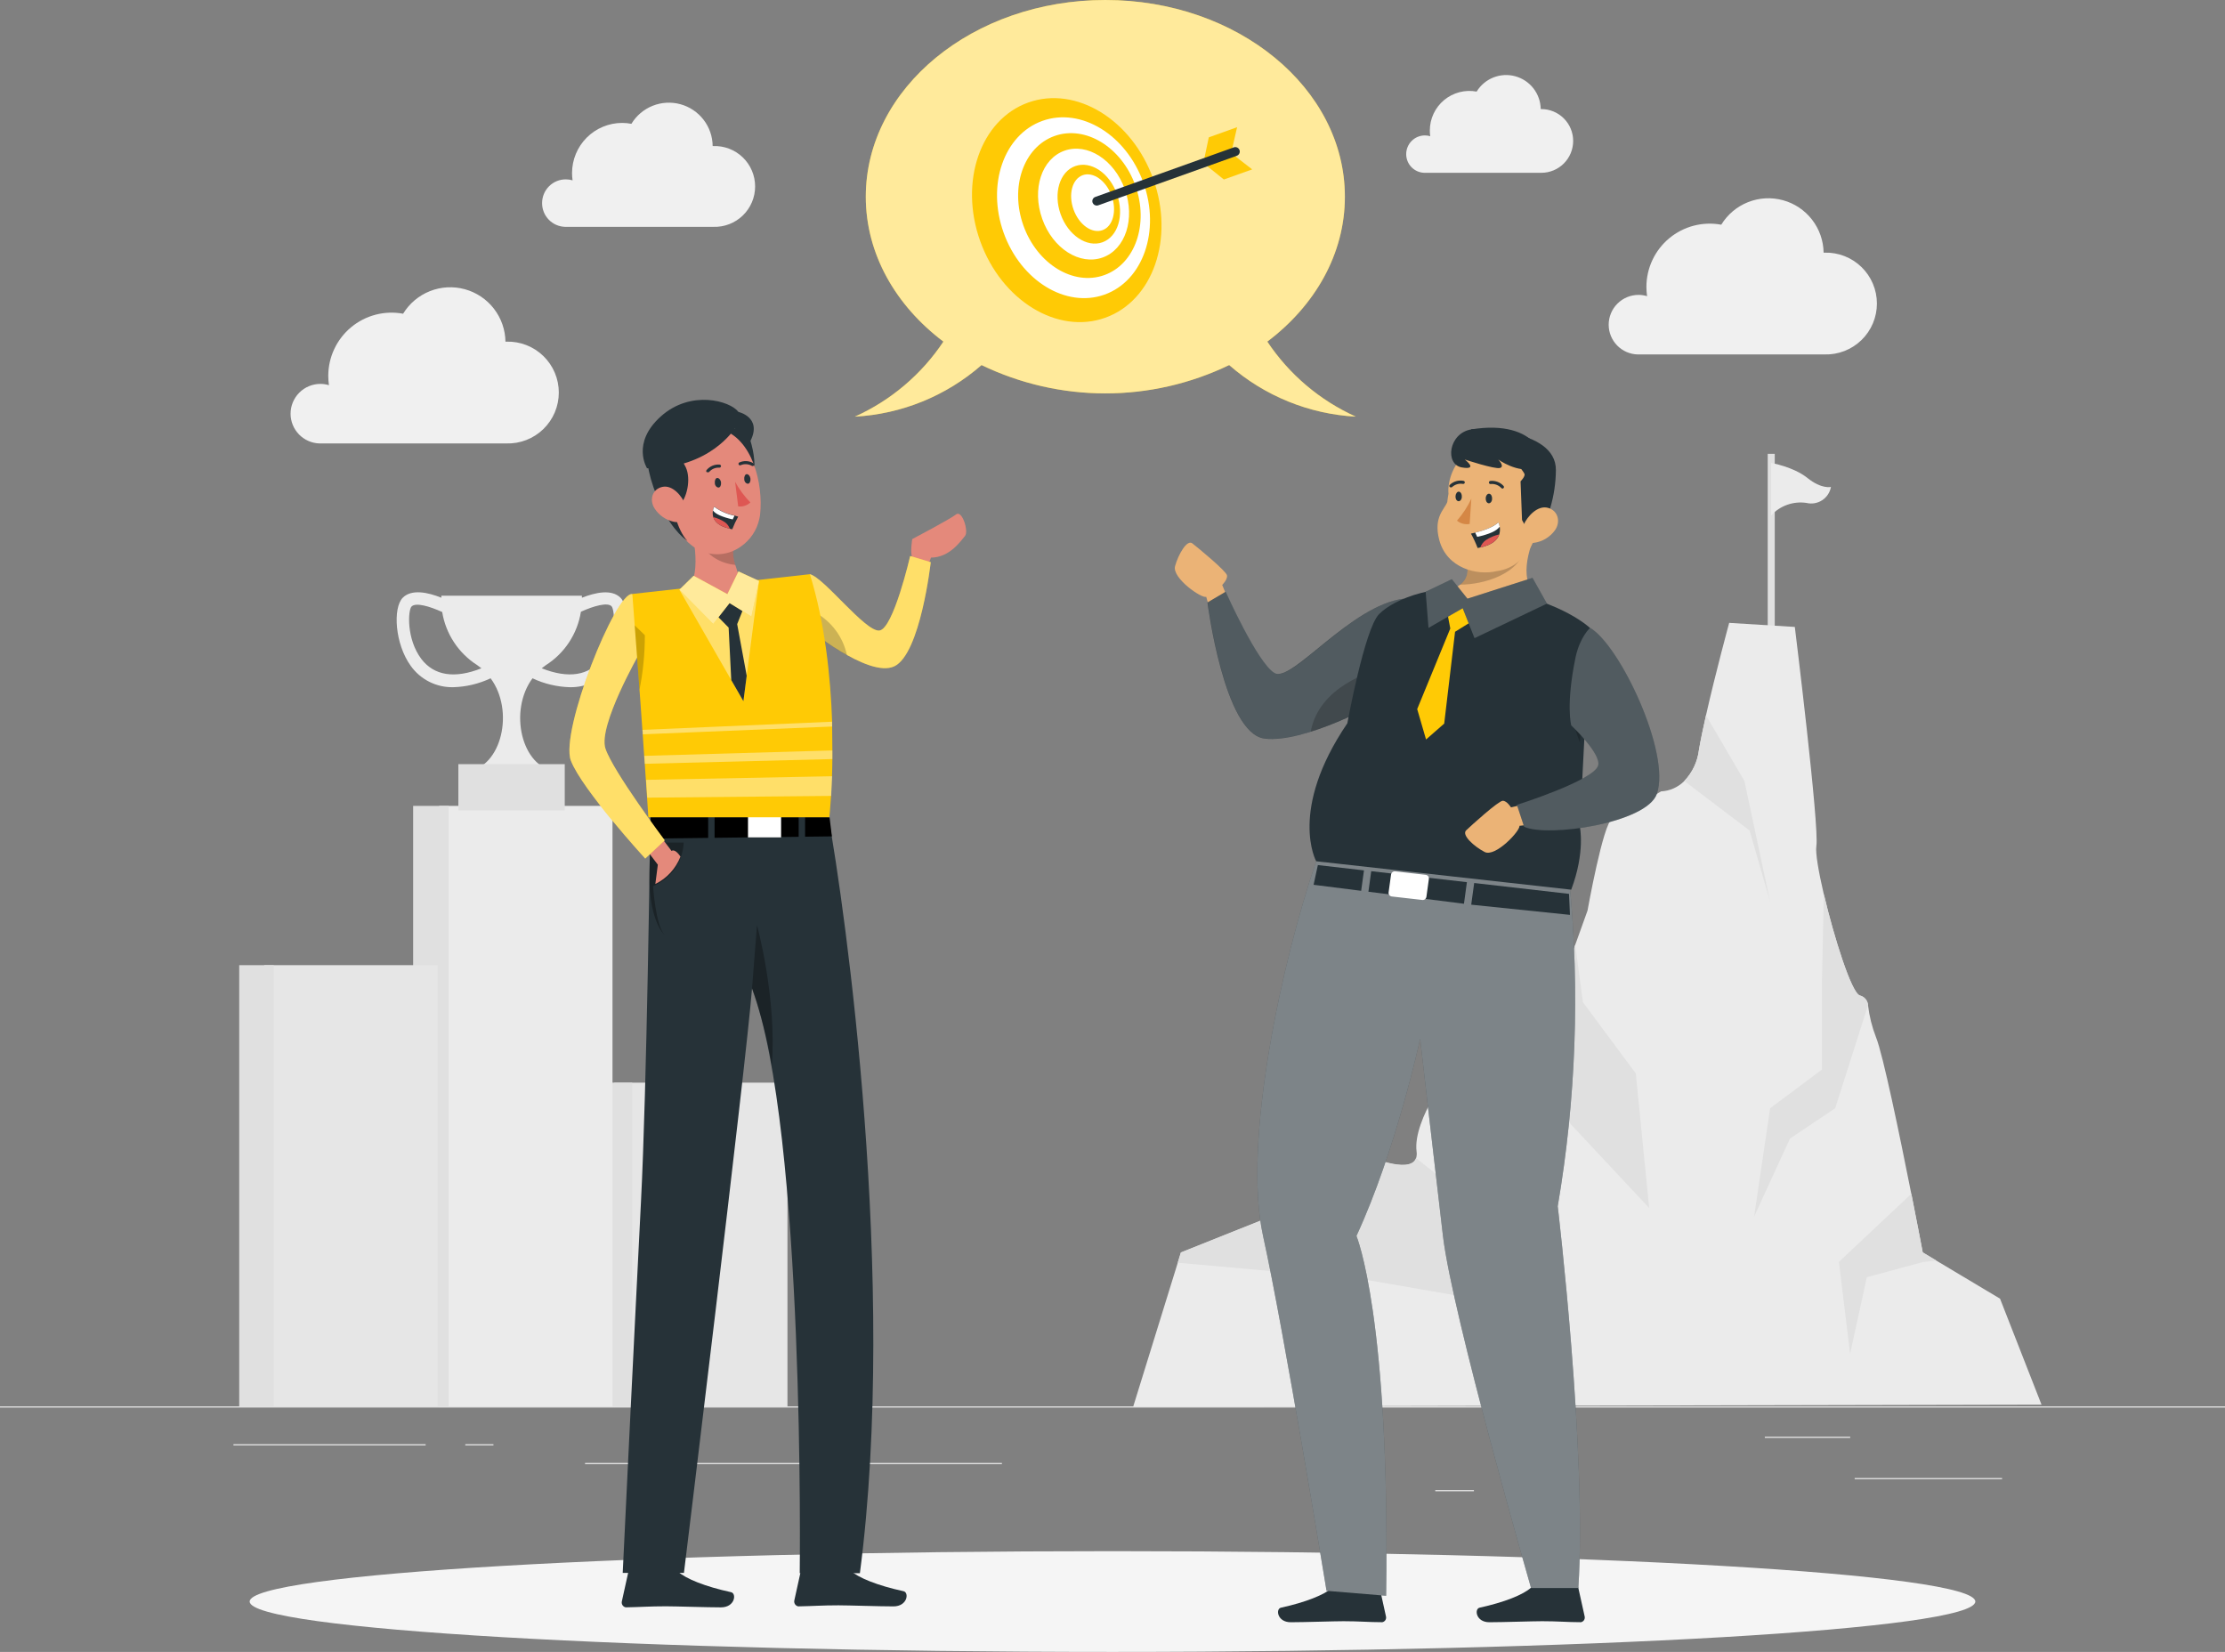 <?xml version="1.0" encoding="UTF-8"?>
<!DOCTYPE svg PUBLIC "-//W3C//DTD SVG 1.1//EN" "http://www.w3.org/Graphics/SVG/1.1/DTD/svg11.dtd">
<!-- Creator: CorelDRAW 2020 (64-Bit) -->
<svg xmlns="http://www.w3.org/2000/svg" xml:space="preserve" width="148.124mm" height="109.962mm" version="1.1" style="shape-rendering:geometricPrecision; text-rendering:geometricPrecision; image-rendering:optimizeQuality; fill-rule:evenodd; clip-rule:evenodd"
viewBox="0 0 10892.03 8085.83"
 xmlns:xlink="http://www.w3.org/1999/xlink"
 xmlns:xodm="http://www.corel.com/coreldraw/odm/2003">
 <rect x="0" y="0" width="10892.03" height="8085.83" fill="#808080" stroke="none"/>
 <defs>
  <style type="text/css">
   <![CDATA[
    .fil17 {fill:black;fill-rule:nonzero}
    .fil8 {fill:#263238;fill-rule:nonzero}
    .fil13 {fill:#D58745;fill-rule:nonzero}
    .fil14 {fill:#DE5753;fill-rule:nonzero}
    .fil1 {fill:#E0E0E0;fill-rule:nonzero}
    .fil15 {fill:#E4897B;fill-rule:nonzero}
    .fil2 {fill:#E6E6E6;fill-rule:nonzero}
    .fil9 {fill:#EBB376;fill-rule:nonzero}
    .fil0 {fill:#EBEBEB;fill-rule:nonzero}
    .fil3 {fill:#F0F0F0;fill-rule:nonzero}
    .fil4 {fill:whitesmoke;fill-rule:nonzero}
    .fil5 {fill:#FFCA05;fill-rule:nonzero}
    .fil7 {fill:white;fill-rule:nonzero}
    .fil11 {fill:black;fill-rule:nonzero;fill-opacity:0.2}
    .fil10 {fill:white;fill-rule:nonzero;fill-opacity:0.2}
    .fil16 {fill:black;fill-rule:nonzero;fill-opacity:0.302}
    .fil12 {fill:white;fill-rule:nonzero;fill-opacity:0.4}
    .fil6 {fill:white;fill-rule:nonzero;fill-opacity:0.6}
   ]]>
  </style>
 </defs>
 <g id="Layer_x0020_1">
  <g id="_2852044085120">
   <polygon class="fil0" points="10892.03,6884.2 -0,6884.2 -0,6889.65 10892.03,6889.65 "/>
   <polygon class="fil0" points="9800.67,7234.72 9079.17,7234.72 9079.17,7240.16 9800.67,7240.16 "/>
   <polygon class="fil0" points="7215.3,7293.96 7026,7293.96 7026,7299.39 7215.3,7299.39 "/>
   <polygon class="fil0" points="9057.36,7032.56 8639.34,7032.56 8639.34,7038.01 9057.36,7038.01 "/>
   <polygon class="fil0" points="2083.64,7069.16 1142.79,7069.16 1142.79,7074.6 2083.64,7074.6 "/>
   <polygon class="fil0" points="2415.61,7069.16 2277.71,7069.16 2277.71,7074.6 2415.61,7074.6 "/>
   <polygon class="fil0" points="4904.67,7161.06 2863.93,7161.06 2863.93,7166.51 4904.67,7166.51 "/>
   <polygon class="fil1" points="8653.5,3082.03 8653.5,2221.33 8687.92,2221.33 8687.92,3105.55 "/>
   <path class="fil0" d="M8670.08 2265.99c0,0 108.92,18.29 178.19,73.85 69.27,55.55 114.81,43.56 114.81,43.56 -2.36,13.27 -7.41,25.9 -14.85,37.12 -7.46,11.25 -17.13,20.82 -28.41,28.16 -11.3,7.33 -23.99,12.26 -37.28,14.49 -13.29,2.22 -26.88,1.69 -39.94,-1.56 -31.6,-4.59 -63.82,-1.38 -93.89,9.32 -30.06,10.72 -57.06,28.6 -78.64,52.1l0 -257.04z"/>
   <path class="fil0" d="M9993.9 6875.49l-4446.58 9.8 217.85 -703.42 15.68 -50.76 462.69 -184.71 438.09 -292.79c0,0 220,98.46 250.29,16.34 3.46,-10.84 4.36,-22.32 2.61,-33.54 -10.24,-81.48 38.13,-187.79 79.51,-261.43 16.44,-29.3 34.4,-57.75 53.82,-85.18l438.93 -290.16 130.71 -170.57 73.41 -203.47 60.56 -168.6c0,0 76.91,-430.22 120.47,-448.32 43.56,-18.07 239.62,-135.06 239.62,-135.06 42.69,-2.18 83.06,-20.11 113.29,-50.3 39.91,-41.67 65.14,-95.2 71.89,-152.49 8.06,-47.5 20.47,-106.31 34.42,-168.6 46.61,-207.17 113.72,-453.34 113.72,-453.34l321.31 19.83c0,0 121.11,979.19 105.42,1072.85 -5.23,32.02 10.68,125.26 36.38,235.28 49.67,211.31 135.49,483.61 176.23,496.23 10.88,2.65 20.64,8.66 27.88,17.2 7.24,8.52 11.59,19.13 12.43,30.3 6.46,53.72 19.63,106.4 39.21,156.85 34.41,84.73 116.75,484.25 172.74,766.36 32.45,163.16 55.76,286.68 55.76,286.68l66.89 40.08 311.72 186.25 203.04 518.69z"/>
   <path class="fil1" d="M6931.93 5668.87l310.2 243.99 -24.61 443.52 -542.42 -94.11 -909.92 -81.46 15.68 -50.76 462.69 -184.73 438.09 -292.79c0,0 220.02,98.46 250.29,16.34z"/>
   <path class="fil1" d="M8007.83 5254.54l65.35 658.31 -651.34 -695.99 -407.37 157.49c16.44,-29.32 34.4,-57.74 53.82,-85.17l438.94 -290.16 130.7 -170.57 73.43 -203.47 37.45 280.57 259.01 349z"/>
   <path class="fil1" d="M8665.31 4413.9l-100.43 -348.55 -319.79 -242.66c39.9,-41.68 65.14,-95.2 71.89,-152.49 8.05,-47.5 20.49,-106.31 34.42,-168.6l188 321.1 125.92 591.21z"/>
   <path class="fil1" d="M9144.74 4919.93l-160.98 504.74 -221.33 148.35 -175.59 382.32 78.43 -530.67 253.56 -189.08 0 -419.35 9.38 -440.27c49.67,211.31 135.49,483.61 176.23,496.24 10.88,2.65 20.64,8.65 27.88,17.2 7.24,8.52 11.6,19.14 12.41,30.3l0 0.21z"/>
   <path class="fil1" d="M9479.35 6170.12l-66.86 7.41 -273.82 74.28 -81.91 375.12 -54.69 -450.28 354.66 -333.3c32.45,163.16 55.76,286.68 55.76,286.68l66.86 40.08z"/>
   <polygon class="fil2" points="3854.88,5299.41 3006.62,5299.41 3006.62,6884.2 3854.88,6884.2 "/>
   <polygon class="fil1" points="2952.18,6883.98 3095.08,6883.98 3095.08,5299.2 2952.18,5299.2 "/>
   <polygon class="fil0" points="2998.35,3944.65 2150.08,3944.65 2150.08,6884.2 2998.35,6884.2 "/>
   <polygon class="fil1" points="2022.45,6884.2 2196.29,6884.2 2196.29,3944.67 2022.45,3944.67 "/>
   <polygon class="fil2" points="2141.99,4724.3 1293.72,4724.3 1293.72,6884.2 2141.99,6884.2 "/>
   <polygon class="fil1" points="1171.08,6884.2 1340.12,6884.2 1340.12,4724.31 1171.08,4724.31 "/>
   <path class="fil0" d="M3037.61 2925.82c-43.58,-43.56 -123.53,-25.7 -189.09,0 0,-6.32 0,-10.02 0,-10.02l-687.95 0c0,0 0,3.7 0,10.02 -65.35,-26.57 -145.96,-43.56 -189.07,0 -49.25,50.33 -38.35,226.35 39.2,333.51 23.56,33.08 54.86,59.86 91.15,78.06 36.3,18.19 76.52,27.21 117.1,26.3 63.27,-1.75 125.51,-16.6 182.77,-43.58 117.63,159.03 54.46,433.73 -113.93,456.39l432.85 0c-168.6,-21.79 -231.56,-297.36 -113.93,-456.39 57.19,26.99 119.34,41.83 182.55,43.58 40.62,0.93 80.87,-8.07 117.2,-26.27 36.34,-18.19 67.69,-45 91.28,-78.09 77.32,-107.16 88.43,-283.18 39.87,-333.51zm-975.28 299.32c-73.42,-97.37 -65.35,-238.12 -47.72,-256.4 20.49,-20.71 87.14,-1.75 150.1,27 8.65,53.02 28.42,103.6 58,148.43 29.59,44.83 68.33,82.88 113.66,111.67 6.96,4.81 13.74,10.02 20.25,15.26 -130.71,52.06 -231.78,36.38 -294.29,-45.96zm883.77 0c-62.53,82.34 -163.6,97.81 -294.3,45.96 6.54,-5.24 13.29,-10.45 20.25,-15.26 45.49,-28.93 84.32,-67.19 113.91,-112.26 29.6,-45.06 49.28,-95.9 57.75,-149.15 62.32,-28.55 130.71,-47.5 150.1,-26.79 16.77,19.38 25.7,160.97 -47.71,257.49z"/>
   <polygon class="fil1" points="2764.61,3740.31 2243.74,3740.31 2243.74,3966.44 2764.61,3966.44 "/>
   <path class="fil3" d="M2653.73 993.79c0,-30.74 12.2,-60.22 33.93,-81.95 21.73,-21.73 51.21,-33.94 81.95,-33.94 11.29,0.04 22.51,1.65 33.33,4.79 -1.76,-11.76 -2.61,-23.63 -2.61,-35.51 0,-65.08 25.84,-127.48 71.83,-173.52 46,-46.03 108.39,-71.92 173.47,-71.98 15.19,0.01 30.37,1.47 45.31,4.36 24.13,-39.92 60.62,-70.87 103.95,-88.17 43.3,-17.3 91.09,-19.99 136.09,-7.67 44.98,12.32 84.73,38.97 113.2,75.93 28.46,36.95 44.11,82.18 44.53,128.82l3.49 0c26.52,-0.88 52.94,3.58 77.68,13.12 24.75,9.54 47.34,23.96 66.41,42.41 19.06,18.44 34.22,40.53 44.59,64.96 10.35,24.42 15.68,50.68 15.68,77.2 0,26.53 -5.33,52.79 -15.68,77.21 -10.37,24.43 -25.53,46.52 -44.59,64.96 -19.07,18.44 -41.66,32.87 -66.41,42.41 -24.74,9.54 -51.16,14 -77.68,13.12l-725.62 0c-30.35,-0.74 -59.19,-13.38 -80.28,-35.18 -21.11,-21.8 -32.83,-51.02 -32.57,-81.36z"/>
   <path class="fil3" d="M6883.76 754.16c0.06,-24.19 9.71,-47.37 26.81,-64.47 17.1,-17.1 40.3,-26.74 64.47,-26.8 8.91,-0.01 17.79,1.24 26.36,3.7 -1.32,-9.24 -1.96,-18.55 -1.96,-27.88 0,-28.44 6.27,-56.53 18.35,-82.28 12.08,-25.75 29.69,-48.52 51.56,-66.69 21.87,-18.18 47.49,-31.31 75.02,-38.47 27.51,-7.16 56.28,-8.17 84.25,-2.96 19.12,-31.3 47.88,-55.54 81.96,-69.08 34.11,-13.54 71.66,-15.64 107.05,-5.98 35.39,9.65 66.67,30.54 89.17,59.52 22.47,28.98 34.94,64.47 35.5,101.15l2.85 0c41.36,0 81.03,16.43 110.29,45.69 29.24,29.25 45.68,68.92 45.68,110.29 0,41.37 -16.43,81.04 -45.68,110.29 -29.27,29.25 -68.93,45.69 -110.29,45.69l-572.49 0c-23.87,-0.63 -46.54,-10.58 -63.15,-27.72 -16.62,-17.15 -25.86,-40.12 -25.74,-64z"/>
   <path class="fil3" d="M1422.46 2025.27c-0.03,-19.18 3.73,-38.19 11.05,-55.94 7.32,-17.72 18.07,-33.83 31.62,-47.41 13.56,-13.58 29.66,-24.36 47.38,-31.69 17.72,-7.36 36.72,-11.13 55.91,-11.13 14.18,-0.04 28.28,2.1 41.83,6.3 -2.08,-14.86 -3.17,-29.86 -3.26,-44.86 -0.07,-45.52 9.9,-90.49 29.19,-131.71 19.29,-41.22 47.43,-77.7 82.41,-106.81 34.99,-29.12 75.95,-50.17 119.99,-61.66 44.04,-11.49 90.07,-13.13 134.82,-4.8 30.52,-50.01 76.5,-88.74 130.93,-110.37 54.46,-21.63 114.48,-24.97 170.99,-9.54 56.52,15.43 106.51,48.81 142.42,95.11 35.89,46.3 55.8,103.01 56.69,161.6l4.57 0c33.33,-0.99 66.53,4.73 97.62,16.8 31.07,12.07 59.41,30.27 83.34,53.5 23.94,23.23 42.94,51.03 55.94,81.73 13,30.72 19.67,63.72 19.67,97.06 0,33.35 -6.67,66.36 -19.67,97.09 -12.99,30.7 -32,58.5 -55.94,81.73 -23.93,23.23 -52.27,41.42 -83.34,53.48 -31.09,12.08 -64.28,17.8 -97.62,16.81l-914.94 0c-37.85,-1.07 -73.8,-16.85 -100.23,-43.97 -26.43,-27.13 -41.26,-63.47 -41.36,-101.33z"/>
   <path class="fil3" d="M7874.95 1589.58c0,-38.76 15.39,-75.95 42.8,-103.36 27.41,-27.41 64.59,-42.81 103.37,-42.81 14.18,-0.02 28.29,2.1 41.83,6.32 -2.08,-14.87 -3.17,-29.85 -3.26,-44.87 -0.08,-45.52 9.9,-90.48 29.19,-131.71 19.28,-41.22 47.43,-77.69 82.41,-106.81 34.99,-29.12 75.94,-50.16 119.98,-61.65 44.05,-11.49 90.08,-13.13 134.83,-4.81 30.52,-50.01 76.48,-88.74 130.93,-110.37 54.46,-21.63 114.46,-24.97 171,-9.54 56.52,15.43 106.5,48.81 142.39,95.11 35.92,46.3 55.82,103.01 56.69,161.6l4.36 0c33.33,-0.99 66.52,4.73 97.61,16.8 31.09,12.07 59.44,30.27 83.35,53.5 23.93,23.23 42.96,51.02 55.94,81.74 12.99,30.71 19.68,63.72 19.68,97.06 0,33.35 -6.69,66.36 -19.68,97.07 -12.98,30.71 -32.01,58.51 -55.94,81.73 -23.91,23.23 -52.26,41.42 -83.35,53.5 -31.09,12.07 -64.28,17.78 -97.61,16.79l-914.92 0c-37.86,-1.07 -73.81,-16.83 -100.23,-43.97 -26.44,-27.12 -41.27,-63.46 -41.36,-101.34z"/>
   <path class="fil4" d="M5446 8085.83c2332.7,0 4223.71,-110.41 4223.71,-246.6 0,-136.19 -1891.01,-246.6 -4223.71,-246.6 -2332.69,0 -4223.72,110.41 -4223.72,246.6 0,136.19 1891.03,246.6 4223.72,246.6z"/>
   <path class="fil5" d="M6017.18 1786.95c172.65,151.07 390.92,239.95 619.97,252.49 -176.05,-79.32 -326.21,-206.6 -433.28,-367.28 233.31,-176.02 379.7,-428.71 379.7,-709.29 0,-531.75 -525,-962.86 -1172.63,-962.86 -647.64,0 -1172.65,431.11 -1172.65,962.86 0,280.58 146.62,533.28 379.91,709.29 -107.09,160.74 -257.34,288.04 -433.49,367.28 229.13,-12.54 447.46,-101.42 620.19,-252.49 189.03,91.26 396.23,138.66 606.14,138.66 209.91,0 417.11,-47.4 606.14,-138.66z"/>
   <path class="fil6" d="M6017.18 1786.95c172.65,151.07 390.92,239.95 619.97,252.49 -176.05,-79.32 -326.21,-206.6 -433.28,-367.28 233.31,-176.02 379.7,-428.71 379.7,-709.29 0,-531.75 -525,-962.86 -1172.63,-962.86 -647.64,0 -1172.65,431.11 -1172.65,962.86 0,280.58 146.62,533.28 379.91,709.29 -107.09,160.74 -257.34,288.04 -433.49,367.28 229.13,-12.54 447.46,-101.42 620.19,-252.49 189.03,91.26 396.23,138.66 606.14,138.66 209.91,0 417.11,-47.4 606.14,-138.66z"/>
   <path class="fil5" d="M5410.47 1555.29c234.03,-83.7 339.43,-387.4 235.38,-678.3 -104.05,-290.91 -378.12,-458.88 -612.16,-375.17 -234.05,83.7 -339.42,387.39 -235.39,678.3 104.05,290.91 378.12,458.88 612.17,375.17z"/>
   <path class="fil7" d="M5407.27 1441.98c188.95,-67.58 274.03,-312.74 190.04,-547.57 -83.99,-234.84 -305.26,-370.42 -494.21,-302.84 -188.95,67.58 -274.04,312.74 -190.05,547.57 83.99,234.84 305.26,370.42 494.22,302.84z"/>
   <path class="fil5" d="M5405.75 1346.67c151.35,-54.14 219.52,-250.45 152.27,-438.51 -67.26,-188.05 -244.48,-296.61 -395.83,-242.48 -151.35,54.14 -219.5,250.46 -152.26,438.51 67.26,188.05 244.48,296.61 395.82,242.48z"/>
   <path class="fil7" d="M5506.57 926.7c51.64,144.43 3.06,293.86 -108.91,333.73 -111.97,39.86 -243.98,-43.57 -295.61,-189.09 -51.64,-145.51 -3.05,-293.86 108.91,-333.73 111.99,-39.86 244,44.66 295.61,189.09z"/>
   <path class="fil5" d="M5467.79 950.23c36.81,103.03 5.02,208.47 -71.01,235.7 -76.03,27.23 -167.75,-34.2 -204.56,-137.02 -36.8,-102.82 -5,-208.69 71.25,-235.92 76.23,-27.23 168.16,33.33 204.33,137.24z"/>
   <path class="fil7" d="M5441.88 958.72c26.57,74.28 6.3,149.65 -45.1,167.95 -51.42,18.3 -115.02,-26.79 -141.6,-101.29 -26.57,-74.5 -6.32,-149.44 45.1,-167.96 51.41,-18.52 115.03,27.45 141.6,101.3z"/>
   <polygon class="fil5" points="6055.96,622.61 5917.41,672.27 5890.84,798.18 5991.27,878.57 6129.81,829.12 6026.99,749.38 "/>
   <path class="fil8" d="M5370.21 1006.23c-4.71,0.26 -9.4,-1.02 -13.33,-3.65 -3.93,-2.63 -6.9,-6.48 -8.44,-10.94 -1.89,-5.43 -1.56,-11.39 0.93,-16.57 2.49,-5.18 6.93,-9.17 12.35,-11.1l678.12 -242.67c5.47,-1.93 11.46,-1.62 16.7,0.88 5.23,2.49 9.26,6.96 11.18,12.41 1.95,5.46 1.63,11.47 -0.85,16.69 -2.49,5.24 -6.97,9.26 -12.43,11.19l-678.13 242.46c-1.96,0.72 -4.02,1.16 -6.1,1.31z"/>
   <path class="fil9" d="M6016.99 2945.86l-33.99 -82.78c0,0 27.01,-25.91 23.52,-46.83 -3.48,-20.92 -143.99,-136.82 -169.91,-156.64 -25.94,-19.82 -67.97,53.15 -84.3,111.32 -16.35,58.16 130.7,160.1 152.47,150.3l23.55 82.35 88.66 -57.72z"/>
   <path class="fil8" d="M6871.59 2930.59c-259.01,31.6 -547.65,412.6 -631.74,364.02 -84.09,-48.58 -239.62,-398.22 -239.62,-398.22l-89.11 52.72c0,0 81.03,641.76 279.26,666.16 198.25,24.4 565.09,-181.67 565.09,-181.67l116.11 -503.01z"/>
   <path class="fil10" d="M6871.58 2930.8l-76.67 332.44 -39.42 169.91c-108.37,59.59 -221.89,109.24 -339.19,148.35 -80.61,25.27 -161.85,41.41 -225.47,33.55 -198,-24.17 -279.05,-665.93 -279.05,-665.93l88.89 -52.72c0,0 154.65,348.55 239.62,398.22 84.96,49.67 372.52,-332.21 631.3,-363.81z"/>
   <path class="fil11" d="M6794.91 3263.26l-39.44 169.91c-108.35,59.6 -221.88,109.25 -339.17,148.35 40.52,-219.58 290.16,-297.34 378.61,-318.26z"/>
   <path class="fil8" d="M7521.61 7761.65l191.48 0c3.1,-0.01 6.11,1.04 8.54,2.98 2.41,1.95 4.08,4.67 4.74,7.71l31.15 140.51c1.23,5.99 0.04,12.26 -3.31,17.4 -3.35,5.13 -8.57,8.73 -14.55,10.05 -1.75,0.2 -3.5,0.2 -5.23,0 -61.87,0 -106.97,-4.8 -184.95,-4.8 -47.94,0 -192.36,5.02 -258.59,5.02 -66.22,0 -74.71,-65.36 -47.7,-71.25 121.56,-26.57 213.06,-63.17 251.84,-98.01 7.25,-6.54 16.79,-9.99 26.57,-9.6z"/>
   <path class="fil8" d="M6548.94 7761.65l191.48 0c3.13,-0.01 6.19,1.01 8.64,2.96 2.45,1.94 4.18,4.67 4.88,7.72l30.94 140.51c0.66,2.98 0.72,6.05 0.19,9.07 -0.54,3 -1.69,5.85 -3.35,8.43 -1.67,2.54 -3.83,4.74 -6.36,6.46 -2.53,1.71 -5.37,2.9 -8.37,3.5 -1.65,0.2 -3.35,0.2 -4.99,0 -62.08,0 -107.18,-4.8 -184.95,-4.8 -47.91,0 -192.57,5.02 -258.59,5.02 -65.99,0 -74.92,-65.36 -47.7,-71.25 121.34,-26.57 212.83,-63.17 251.84,-98.01 7.18,-6.54 16.65,-9.99 26.34,-9.6z"/>
   <path class="fil8" d="M7683.44 4324.34c50.74,526.92 31.24,1058.24 -57.94,1580.02 0,0 143.99,1209.66 100.86,1868.85l-231.35 0c0,0 -385.36,-1334.72 -431.32,-1723.56 -45.97,-388.86 -111.54,-965.04 -111.54,-965.04 0,0 -117.87,545.9 -311.95,965.04 0,0 165.78,395.17 145.29,1761.25l-291.68 -24.19c0,0 -208.47,-1273.93 -310.65,-1736.63 -102.16,-462.69 95.86,-1357.57 259.89,-1833.56l1240.38 107.82z"/>
   <path class="fil12" d="M7683.44 4324.34c50.74,526.92 31.24,1058.24 -57.94,1580.02 0,0 143.99,1209.66 100.86,1868.85l-231.35 0c0,0 -385.36,-1334.72 -431.32,-1723.56 -45.97,-388.86 -111.54,-965.04 -111.54,-965.04 0,0 -117.87,545.9 -311.95,965.04 0,0 165.78,395.17 145.29,1761.25l-291.68 -24.19c0,0 -208.47,-1273.93 -310.65,-1736.63 -102.16,-462.69 95.86,-1357.57 259.89,-1833.56l1240.38 107.82z"/>
   <polygon class="fil8" points="6698.81,4364.87 7166.53,4423.69 7180.9,4318.04 6712.55,4264.23 "/>
   <polygon class="fil8" points="7216.6,4322.14 7202.02,4428.24 7685.39,4478.12 7680.82,4375.32 "/>
   <polygon class="fil8" points="6677.02,4260.3 6451.34,4234.38 6430.44,4330.88 6663.3,4360.3 "/>
   <path class="fil7" d="M6960.88 4404.95l-147.04 -16.77c-2.33,-0.19 -4.63,-0.85 -6.73,-1.93 -2.09,-1.09 -3.96,-2.57 -5.47,-4.38 -1.51,-1.81 -2.66,-3.89 -3.38,-6.13 -0.71,-2.26 -0.96,-4.61 -0.76,-6.97l12.19 -88.44c0.43,-2.43 1.32,-4.75 2.65,-6.83 1.35,-2.08 3.07,-3.88 5.1,-5.27 2.03,-1.4 4.32,-2.38 6.74,-2.88 2.41,-0.51 4.9,-0.52 7.32,-0.04l147.26 16.77c2.34,0.19 4.63,0.83 6.71,1.93 2.08,1.09 3.93,2.57 5.43,4.38 1.5,1.81 2.63,3.89 3.31,6.13 0.68,2.26 0.91,4.61 0.68,6.95l-12.19 88.45c-0.39,2.45 -1.29,4.79 -2.59,6.87 -1.32,2.1 -3.06,3.91 -5.1,5.31 -2.04,1.4 -4.34,2.38 -6.75,2.88 -2.43,0.49 -4.92,0.49 -7.35,-0.02z"/>
   <path class="fil8" d="M6443.12 4215.62c0,0 -137.47,-248.99 152.48,-675.29 0,0 84.32,-460.73 154.67,-533.5 70.37,-72.76 286.68,-169.48 595.36,-113.93 308.69,55.55 437.85,180.83 437.85,180.83l-49.65 973.51c0,0 27.43,122.86 -42.28,307.59l-1248.43 -139.21z"/>
   <path class="fil9" d="M7539.92 2927.11c-117.42,58.39 -393.2,75.81 -393.2,75.81l-152.49 -96.73c76.03,-6.96 123.74,-21.77 152.49,-43.56 45.75,-34.2 42.26,-81.91 27.67,-128.52 0,0 0,0 0,-1.51l210 -85.42 144.63 -58.81c-46.83,94.11 -103.92,269.48 10.9,338.75z"/>
   <path class="fil11" d="M7469.57 2669.2c-24.4,142.69 -208.92,192.58 -322.85,192.58 45.75,-34.21 42.26,-81.91 27.67,-128.52 0.21,-0.57 0.21,-1.19 0,-1.76l210 -85.39c4.35,17.43 87.57,5.24 85.17,23.09z"/>
   <path class="fil9" d="M7542.31 2311.27c-9.18,-27.45 -23.71,-52.82 -42.71,-74.65 -19.01,-21.83 -42.14,-39.69 -68.06,-52.59 -25.91,-12.88 -54.12,-20.52 -83,-22.51 -28.87,-1.99 -57.86,1.75 -85.29,10.97 -32.51,10.72 -61.87,29.38 -85.39,54.25 -57.72,30.29 -93.23,125.71 -87.14,189.97 -2.48,13.5 -4.42,27 -5.88,40.52 -13.71,36.6 -68.83,73.83 -39.2,185.8 36.81,139.21 186.04,175.37 280.79,152.49 42,-5.12 81.42,-23.07 112.84,-51.4 9.59,-8.49 18.54,-17.67 26.79,-27.46 61.66,-71.89 67.32,-162.3 85.62,-303.9 4.85,-34.1 1.63,-68.87 -9.38,-101.5z"/>
   <path class="fil8" d="M7304.2 2441.55c0,13.07 -8.51,23.09 -17.22,21.79 -8.7,-1.3 -14.59,-11.75 -13.93,-24.82 0.64,-13.07 8.71,-23.1 17.2,-21.8 8.5,1.31 14.82,11.54 13.95,24.83z"/>
   <path class="fil8" d="M7156.08 2431.53c0,13.07 -8.71,23.31 -17.22,21.77 -8.48,-1.52 -14.59,-11.75 -13.71,-24.82 0.88,-13.07 8.71,-23.31 17.22,-21.8 8.48,1.54 14.59,11.99 13.71,24.85z"/>
   <path class="fil13" d="M7202.68 2440.89c-18.33,38.97 -42.01,75.2 -70.36,107.61 8.52,7.1 18.5,12.21 29.24,15 10.72,2.78 21.94,3.17 32.84,1.13l8.27 -123.73z"/>
   <path class="fil8" d="M7357.54 2391.23c-1.38,0.32 -2.82,0.29 -4.2,-0.1 -1.36,-0.39 -2.63,-1.11 -3.64,-2.08 -6.55,-7.12 -14.67,-12.6 -23.69,-16.03 -9.05,-3.44 -18.76,-4.75 -28.37,-3.79 -2.01,0.37 -4.07,-0.06 -5.74,-1.21 -1.67,-1.15 -2.82,-2.9 -3.18,-4.9 -0.39,-1.99 0.05,-4.04 1.18,-5.72 1.15,-1.67 2.92,-2.84 4.9,-3.21 12.04,-1.46 24.24,-0.02 35.6,4.18 11.36,4.2 21.57,11.07 29.74,19.99 0.74,0.71 1.3,1.56 1.69,2.49 0.41,0.93 0.6,1.95 0.6,2.96 0,1.01 -0.19,2.03 -0.6,2.96 -0.39,0.93 -0.95,1.77 -1.69,2.49 -0.74,0.8 -1.63,1.46 -2.61,1.96z"/>
   <path class="fil8" d="M7101.61 2385.57c-1.56,-0.07 -3.08,-0.6 -4.36,-1.54 -0.72,-0.7 -1.29,-1.55 -1.69,-2.49 -0.39,-0.93 -0.59,-1.93 -0.59,-2.96 0,-1.01 0.2,-2.01 0.59,-2.94 0.4,-0.93 0.97,-1.79 1.69,-2.51 8.89,-8.45 19.71,-14.63 31.49,-18.02 11.81,-3.37 24.24,-3.83 36.27,-1.36 0.98,0.25 1.89,0.7 2.68,1.3 0.8,0.6 1.49,1.38 1.99,2.24 0.51,0.88 0.84,1.85 0.98,2.84 0.13,0.99 0.06,2.01 -0.2,2.98 -0.57,1.95 -1.85,3.6 -3.6,4.61 -1.75,1.01 -3.82,1.32 -5.78,0.84 -9.54,-1.63 -19.32,-1.03 -28.58,1.77 -9.28,2.78 -17.77,7.71 -24.79,14.35 -0.89,0.57 -1.9,0.93 -2.96,1.07 -1.05,0.15 -2.12,0.08 -3.15,-0.2z"/>
   <path class="fil8" d="M7169.56 2228.7c70.36,-31.79 75.16,21.79 75.16,21.79 0,0 45.53,-53.15 94.53,-44.86 49.01,8.27 119.59,102.16 123.74,114.36 4.14,12.2 -19.4,36.15 -19.4,36.15 0,0 5.45,148.14 7.2,189.09l60.56 110.67c67.71,-105.82 104.17,-228.59 105.22,-354.21 1.95,-211.08 -413.9,-200.84 -413.9,-200.84l-33.12 127.86z"/>
   <path class="fil9" d="M7611.57 2596.01c-11.87,16.24 -26.82,29.96 -44.02,40.41 -17.2,10.43 -36.29,17.35 -56.17,20.37 -53.15,7.85 -72.97,-41.38 -52.72,-88.23 18.52,-41.38 68.41,-96.72 119.17,-82.78 50.76,13.95 62.74,69.71 33.75,110.23z"/>
   <path class="fil8" d="M7200.75 2611.9c12.59,22.71 23.5,46.31 32.69,70.59l13.29 -2.85c60.78,-12.84 84.51,-38.99 92.59,-63.81 5.65,-19.42 4.18,-40.19 -4.14,-58.6 -28.11,26.13 -83.66,42.47 -113.72,49.88 -12.63,3.26 -20.7,4.78 -20.7,4.78z"/>
   <path class="fil7" d="M7221.39 2607.12l10.02 20.68c57.3,-12.41 95.62,-28.75 110,-49.88 -1.18,-7.14 -3.31,-14.1 -6.3,-20.68 -28.11,26.79 -83.66,42.47 -113.72,49.88z"/>
   <path class="fil14" d="M7246.7 2679.65c60.78,-12.86 84.52,-38.99 92.57,-63.83 -23.25,5.29 -45.37,14.67 -65.35,27.67 -12.57,8.96 -22.08,21.59 -27.22,36.16z"/>
   <path class="fil8" d="M7202.68 2101.72c-111.97,18.3 -130.71,171.87 -46.41,186.25 84.32,14.38 14.16,-38.77 14.16,-38.77 0,0 147.05,48.58 172.33,41.4 25.27,-7.19 -8.51,-41.4 -8.51,-41.4 0,0 96.73,69.5 176.68,42.05 79.95,-27.45 17.65,-242.46 -308.25,-189.52z"/>
   <polygon class="fil5" points="7077.66,2962.4 7099.63,3076.33 6937.57,3470.85 6980.92,3619.63 7069.8,3541.87 7122.94,3092.46 7255.4,3010.11 7226,2962.4 7129.27,2940.62 "/>
   <polygon class="fil8" points="7107.09,2834.96 7183.55,2930.37 7502.02,2828.43 7572.82,2954.56 7218.18,3123.61 7160.24,2977.22 6992.95,3073.51 6978.99,2896.4 "/>
   <path class="fil11" d="M7766.89 3202.67c-10.24,94.56 -23.74,239.64 -32.67,431.54 -45.47,-110.51 -54.08,-232.73 -24.63,-348.55 13.68,-31.03 33.13,-59.18 57.3,-83z"/>
   <path class="fil9" d="M7481.52 3932.23l-84.75 19.6c0,0 -19.8,-32.02 -40.29,-32.24 -20.46,-0.21 -155.98,122.23 -179.28,144.87 -23.31,22.65 38.11,78.64 90.62,105.88 52.49,27.22 175.59,-104.78 170.14,-128.09l82.55 -9.15 -38.99 -100.86z"/>
   <path class="fil8" d="M7784.09 3073.28c145.96,85.17 395.82,613.22 326.77,812.54 -49.46,143.35 -534.15,214.36 -649.82,160.98l-35.29 -107.16c0,0 377.95,-119.59 397.77,-192.78 15.68,-58.17 -131.79,-196.08 -131.79,-196.08 0,0 -27.66,-100.2 21.79,-336.56 22.22,-99.11 70.57,-140.93 70.57,-140.93z"/>
   <path class="fil10" d="M7784.09 3073.28c145.96,85.17 395.82,613.22 326.77,812.54 -49.46,143.35 -534.15,214.36 -649.82,160.98l-35.29 -107.16c0,0 377.95,-119.59 397.77,-192.78 15.68,-58.17 -131.79,-196.08 -131.79,-196.08 0,0 -27.66,-100.2 21.79,-336.56 22.22,-99.11 70.57,-140.93 70.57,-140.93z"/>
   <polygon class="fil10" points="7107.09,2834.96 7183.55,2930.37 7502.02,2828.43 7572.82,2954.56 7218.18,3123.61 7160.24,2977.22 6992.95,3073.51 6978.99,2896.4 "/>
   <path class="fil15" d="M4465.67 2729.32c-11.1,-24.82 0,-90.62 0,-90.62 0,0 184.95,-97.17 214.58,-120.68 29.63,-23.52 62.96,83.21 43.56,105.66 -19.38,22.43 -74.06,105.65 -166.42,105.65l-26.36 72.55 -65.36 -72.55z"/>
   <path class="fil5" d="M3964.63 2810.59c69.92,16.77 271.42,283.18 340.04,275.78 68.62,-7.41 150.98,-364.89 150.98,-364.89l100.64 30.27c0,0 -50.33,449.41 -178.41,509.75 -128.09,60.33 -435.68,-196.05 -435.68,-196.05l22.43 -254.87z"/>
   <path class="fil12" d="M3964.63 2810.59c69.92,16.77 271.42,283.18 340.04,275.78 68.62,-7.41 150.98,-364.89 150.98,-364.89l100.64 30.27c0,0 -50.33,449.41 -178.41,509.75 -128.09,60.33 -435.68,-196.05 -435.68,-196.05l22.43 -254.87z"/>
   <path class="fil11" d="M3964.66 3085.07c57.51,45.04 118.15,85.95 181.46,122.42 -9.3,-44.38 -28.16,-86.21 -55.29,-122.55 -27.12,-36.35 -61.85,-66.35 -101.77,-87.89l-24.4 88.02z"/>
   <path class="fil8" d="M3289.31 7681.48l-199.09 0c-3.27,0.04 -6.44,1.17 -8.97,3.23 -2.53,2.07 -4.28,4.92 -4.98,8.11l-32.24 145.96c-0.68,3.1 -0.74,6.31 -0.15,9.42 0.56,3.13 1.73,6.11 3.46,8.79 1.71,2.66 3.93,4.96 6.55,6.77 2.61,1.81 5.54,3.09 8.66,3.77l5.43 0c65.37,-1.09 111.32,-5.02 192.14,-5.02 49.88,0 200.2,5.24 269.04,5.24 68.83,0 77.76,-67.97 49.66,-74.28 -126.34,-27.45 -221.54,-65.35 -261.4,-101.97 -7.71,-6.86 -17.78,-10.44 -28.11,-10.02z"/>
   <path class="fil8" d="M4133.7 7676.27l-199.11 0c-3.26,0.04 -6.42,1.17 -8.95,3.23 -2.55,2.06 -4.3,4.92 -5,8.11l-32.24 146.39c-0.66,3.09 -0.72,6.3 -0.15,9.43 0.56,3.13 1.75,6.11 3.46,8.77 1.71,2.67 3.95,4.98 6.55,6.79 2.61,1.82 5.54,3.08 8.66,3.76l5.45 0c65.35,-1.09 111.3,-5.02 192.12,-5.02 49.9,0 200.19,5.24 269.03,5.24 68.85,0 77.78,-67.96 49.67,-74.28 -126.34,-27.45 -221.55,-65.35 -261.41,-101.95 -7.68,-6.94 -17.74,-10.7 -28.09,-10.46z"/>
   <path class="fil8" d="M3183.67 3989.96l870.06 0c82.54,451.8 341.55,2286.02 155.73,3710.49l-294.51 0c0,0 27.9,-2163.16 -233.53,-2862.21 -29.19,374.02 -333.3,2860.69 -333.3,2860.69l-299.74 0c0,0 44.66,-935.41 89.52,-1818.97 28.33,-556.37 44.46,-1775.85 45.76,-1890z"/>
   <path class="fil16" d="M3681.46 4838.23c42.74,122.57 75.25,248.48 97.14,376.42 24.4,-332.85 -72.96,-685.96 -72.96,-685.96l-24.19 309.54z"/>
   <polygon class="fil17" points="4060.94,4000.41 3185.22,4000.41 3185.22,4104.54 4072.26,4093.88 "/>
   <polygon class="fil8" points="3466.67,4138.52 3498.03,4138.52 3498.03,3953.37 3466.67,3953.37 "/>
   <polygon class="fil8" points="3909.73,4138.52 3941.1,4138.52 3941.1,3953.37 3909.73,3953.37 "/>
   <polygon class="fil7" points="3661.65,4098.88 3823.72,4098.88 3823.72,3982.1 3661.65,3982.1 "/>
   <path class="fil16" d="M3346.88 4124.15l-150.96 0 -1.75 34.84 -8.93 -1.3c-33.54,335.47 68.83,419.35 68.83,419.35 -45.31,-47.27 -57.06,-239.63 -57.06,-239.63 42.74,-17.49 79.59,-46.87 106.17,-84.67 26.56,-37.8 41.74,-82.43 43.7,-128.58z"/>
   <path class="fil15" d="M3192.85 4040.5l94.77 124.83c0,0 14.38,-15.25 43.56,27.44 -22.71,58.62 -66.64,106.52 -123.08,134.21l12.2 -94.56 -97.59 -127.87 70.14 -64.05z"/>
   <path class="fil5" d="M3095.47 2907.75c-80.81,-15.04 -355.75,673.79 -300.84,815.6 54.9,141.8 364.01,479.25 364.01,479.25l95.42 -89.32c0,0 -253.79,-338.31 -290.38,-449.61 -36.59,-111.33 166,-464.45 166,-464.45 14.79,-54.9 20.39,-111.87 16.55,-168.6 -4.28,-45.1 -21.94,-87.89 -50.76,-122.86z"/>
   <path class="fil12" d="M3095.47 2907.75c-80.81,-15.04 -355.75,673.79 -300.84,815.6 54.9,141.8 364.01,479.25 364.01,479.25l95.42 -89.32c0,0 -253.79,-338.31 -290.38,-449.61 -36.59,-111.33 166,-464.45 166,-464.45 14.79,-54.9 20.39,-111.87 16.55,-168.6 -4.28,-45.1 -21.94,-87.89 -50.76,-122.86z"/>
   <path class="fil5" d="M4074.65 3673.23c0,14.38 0,28.55 0,42.28 0,30.05 -1.09,58.36 -1.75,84.3 -1.51,36.38 -3.03,68.61 -4.57,96.28 -4.13,65.36 -8.49,104.34 -8.49,104.34l-885.97 0c-2.18,-32.02 -4.36,-64.05 -6.3,-95.86 -1.96,-31.79 -3.93,-58.8 -5.9,-87.11 -1.94,-28.33 -3.49,-51.64 -5.21,-77.12 -1.09,-12.86 -1.75,-25.91 -2.84,-38.77 -2.4,-35.94 -5,-71.47 -7.41,-106.31 0,-7.2 0,-14.16 -1.52,-21.8 -3.26,-48.13 -6.54,-95.41 -10.02,-141.36 -1.31,-18.97 -2.85,-37.47 -4.15,-56 -5.24,-70.58 -10.02,-137.67 -14.8,-200.41 -3.06,-39.86 -5.88,-78.21 -8.72,-114.15 -4.14,-57.08 -8.05,-108.93 -11.54,-154.22l869.19 -96.73c74.28,239.63 101.28,503.43 108.91,722.58 0,7.84 0,15.68 0,23.1 0,40.74 1.31,79.72 1.09,116.96z"/>
   <path class="fil11" d="M3107.01 3061.09c2.85,36.17 5.66,74.28 8.72,114.37 4.79,62.74 9.59,129.63 14.82,200.41 17.59,-87.84 26.34,-177.24 26.13,-266.85l-49.67 -47.92z"/>
   <path class="fil12" d="M4073.59 3799.57c-1.51,36.38 -3.05,68.61 -4.57,96.28l-900.33 8.5c-2.18,-29.42 -3.93,-58.81 -5.9,-87.14l910.8 -17.65z"/>
   <path class="fil12" d="M4074.68 3673.23c0,14.38 0,28.55 0,42.26l-918.21 23.1c-1.09,-12.86 -1.73,-25.92 -2.82,-38.78l921.03 -26.57z"/>
   <path class="fil12" d="M4073.55 3556.24l-927.12 38.11c0,-7.18 0,-14.16 -1.52,-21.79l928 -39.87c0.65,8.29 0.65,16.13 0.65,23.55z"/>
   <path class="fil15" d="M3368.22 2883.11c78.2,65.36 196.05,85.82 196.05,85.82 0,0 134.19,-100.64 108.92,-135.49 -68.17,-8.06 -58.61,-28.55 -73.83,-68.41 -8.6,-24.75 -12.08,-50.97 -10.26,-77.12 0.38,-14.57 1.6,-29.13 3.72,-43.56l-235.28 -158.58c35.08,110.21 80.6,313.46 10.68,397.34z"/>
   <path class="fil11" d="M3415.27 2590.99c15.04,136.15 128.97,168.84 184.3,174.27 -8.6,-24.75 -12.08,-50.97 -10.25,-77.11l-174.05 -97.16z"/>
   <path class="fil8" d="M3647.72 2087.79c0,0 96.29,199.97 9.6,314.99 -86.72,115.03 -206.53,-276.21 -206.53,-276.21l196.93 -38.77z"/>
   <path class="fil15" d="M3384.97 2668.76c33.94,27.41 75.94,42.91 119.54,44.14 43.62,1.21 86.42,-11.93 121.84,-37.39 46.47,-32.01 78.97,-80.55 90.84,-135.73 1.77,-7.68 3.07,-15.46 3.93,-23.3 15.47,-145.08 -35.95,-374.68 -197.38,-417.15 -35.58,-9.51 -73.03,-9.77 -108.76,-0.74 -35.72,9.02 -68.54,27.02 -95.35,52.3 -26.83,25.27 -46.75,56.97 -57.88,92.08 -11.13,35.12 -13.1,72.52 -5.74,108.61 29.42,155.12 39.44,247.69 128.97,317.19z"/>
   <path class="fil8" d="M3499.35 2364.66c0,12.63 9.6,21.77 18.1,21.77 8.48,0 13.71,-12.41 12.2,-25.04 -1.54,-12.65 -10.04,-21.8 -18.31,-21.8 -8.27,0 -13.5,12.2 -11.99,25.06z"/>
   <path class="fil8" d="M3643.37 2345.92c0,12.84 9.8,21.8 18.07,21.8 8.29,0 13.74,-12.43 12.2,-25.06 -1.52,-12.65 -9.79,-21.8 -18.07,-21.8 -8.27,0 -13.72,13.07 -12.2,25.06z"/>
   <path class="fil14" d="M3598.46 2358.12c20.18,37.08 45.39,71.17 74.95,101.31 -7.98,7.34 -17.43,12.88 -27.73,16.23 -10.31,3.35 -21.2,4.41 -31.96,3.15l-15.25 -120.68z"/>
   <path class="fil8" d="M3688.42 2280.13c-1.22,0.68 -2.63,1.05 -4.02,1.05 -1.42,0 -2.8,-0.37 -4.03,-1.05 -8.17,-4.69 -17.33,-7.43 -26.75,-7.99 -9.4,-0.59 -18.82,1.04 -27.49,4.73 -1.73,0.95 -3.77,1.18 -5.68,0.62 -1.9,-0.54 -3.5,-1.83 -4.46,-3.56 -0.96,-1.73 -1.18,-3.77 -0.63,-5.68 0.54,-1.88 1.83,-3.5 3.56,-4.45 10.86,-5 22.74,-7.32 34.69,-6.79 11.93,0.53 23.56,3.91 33.93,9.85 1.79,0.93 3.13,2.53 3.76,4.46 0.6,1.9 0.43,3.99 -0.49,5.78 -0.66,1.13 -1.46,2.14 -2.4,3.05z"/>
   <path class="fil8" d="M3463.63 2311.06c-1.42,0.45 -2.93,0.45 -4.35,0 -1.38,-1.42 -2.18,-3.33 -2.18,-5.33 0,-1.99 0.8,-3.91 2.18,-5.33 7.76,-9.2 17.59,-16.38 28.69,-20.97 11.11,-4.6 23.18,-6.44 35.14,-5.39 1.99,0.33 3.77,1.42 4.96,3.05 1.19,1.64 1.68,3.66 1.37,5.66 -0.38,1.93 -1.46,3.64 -3.01,4.81 -1.58,1.16 -3.54,1.71 -5.49,1.51 -9.47,-0.58 -18.95,1.07 -27.66,4.87 -8.71,3.79 -16.4,9.59 -22.43,16.91 -1.09,0.62 -2.31,0.97 -3.56,1.01 -1.26,0.04 -2.51,-0.23 -3.64,-0.79z"/>
   <path class="fil8" d="M3345.75 2141.58l18.74 27.02c-48.36,25.91 -27.66,83.64 -12.43,108.91 32.24,53.82 15.46,148.8 -21.77,192.36 0,0 -5.9,-24.61 -25.94,-15.04 -20.04,9.59 8.93,138.56 61,193.23 0,0 -72.11,-44.88 -130.71,-174.28 -54.89,-120.45 -77.76,-224.81 -60.55,-278.18l171.66 -54.03z"/>
   <path class="fil15" d="M3204.39 2488.83c10.74,16.63 24.65,30.95 40.95,42.18 16.3,11.21 34.67,19.09 54.03,23.17 51.64,10.24 73.4,-37.02 55.76,-83.87 -15.9,-41.38 -62.08,-97.81 -112.4,-87.12 -50.33,10.66 -64.93,64.47 -38.35,105.65z"/>
   <path class="fil8" d="M3613.7 2528.71c-11.19,19.86 -20.86,40.55 -28.97,61.85 -4.14,0 -8.05,-1.51 -11.99,-2.61 -53.15,-11.77 -74.06,-34.84 -81.03,-56.85 -3.17,-10.76 -3.69,-22.12 -1.51,-33.11 0.97,-6.34 2.88,-12.51 5.66,-18.31 29.74,21.52 63.78,36.36 99.77,43.58 11.11,4.13 18.07,5.45 18.07,5.45z"/>
   <path class="fil7" d="M3595.64 2524.34l-8.93 18.07c-50.33,-11.32 -84.09,-25.92 -96.5,-43.56 0.97,-6.35 2.88,-12.52 5.66,-18.31 29.72,21.57 63.75,36.52 99.76,43.8z"/>
   <path class="fil14" d="M3572.52 2587.94c-53.15,-11.75 -74.07,-34.85 -81.03,-56.85 20.2,4.88 39.36,13.29 56.64,24.82 11.31,7.84 19.85,19.05 24.4,32.02z"/>
   <path class="fil8" d="M3167.55 2292.11c0,0 -78.85,-122.87 67.53,-253.99 146.38,-131.15 339.17,-76.25 379.91,-21.8 0,0 116.77,25.7 58.81,141.6l-76.89 -60.57c0,0 -122.22,198.68 -429.37,194.75z"/>
   <polygon class="fil5" points="3715.64,2843.25 3639.18,3432.29 3325.71,2886.39 3560.31,2928.21 "/>
   <polygon class="fil12" points="3715.64,2843.25 3655.29,3307.68 3639.18,3432.29 3579.7,3328.81 3325.71,2886.39 3560.31,2928.21 "/>
   <polygon class="fil8" points="3655.31,3307.69 3639.2,3432.29 3579.72,3328.83 3566.88,3071.99 3459.92,2963.06 3560.35,2928.21 3570.15,2924.95 3656.4,2935.62 3608.7,3055 "/>
   <polygon class="fil5" points="3395.63,2818.21 3560.75,2908.17 3615,2797.08 3715.64,2843.27 3678.6,3017.97 3571.41,2951.97 3491.48,3054.13 3325.71,2886.39 "/>
   <polygon class="fil6" points="3395.63,2818.21 3560.75,2908.17 3615,2797.08 3715.64,2843.27 3678.6,3017.97 3571.41,2951.97 3491.48,3054.13 3325.71,2886.39 "/>
  </g>
 </g>
</svg>
